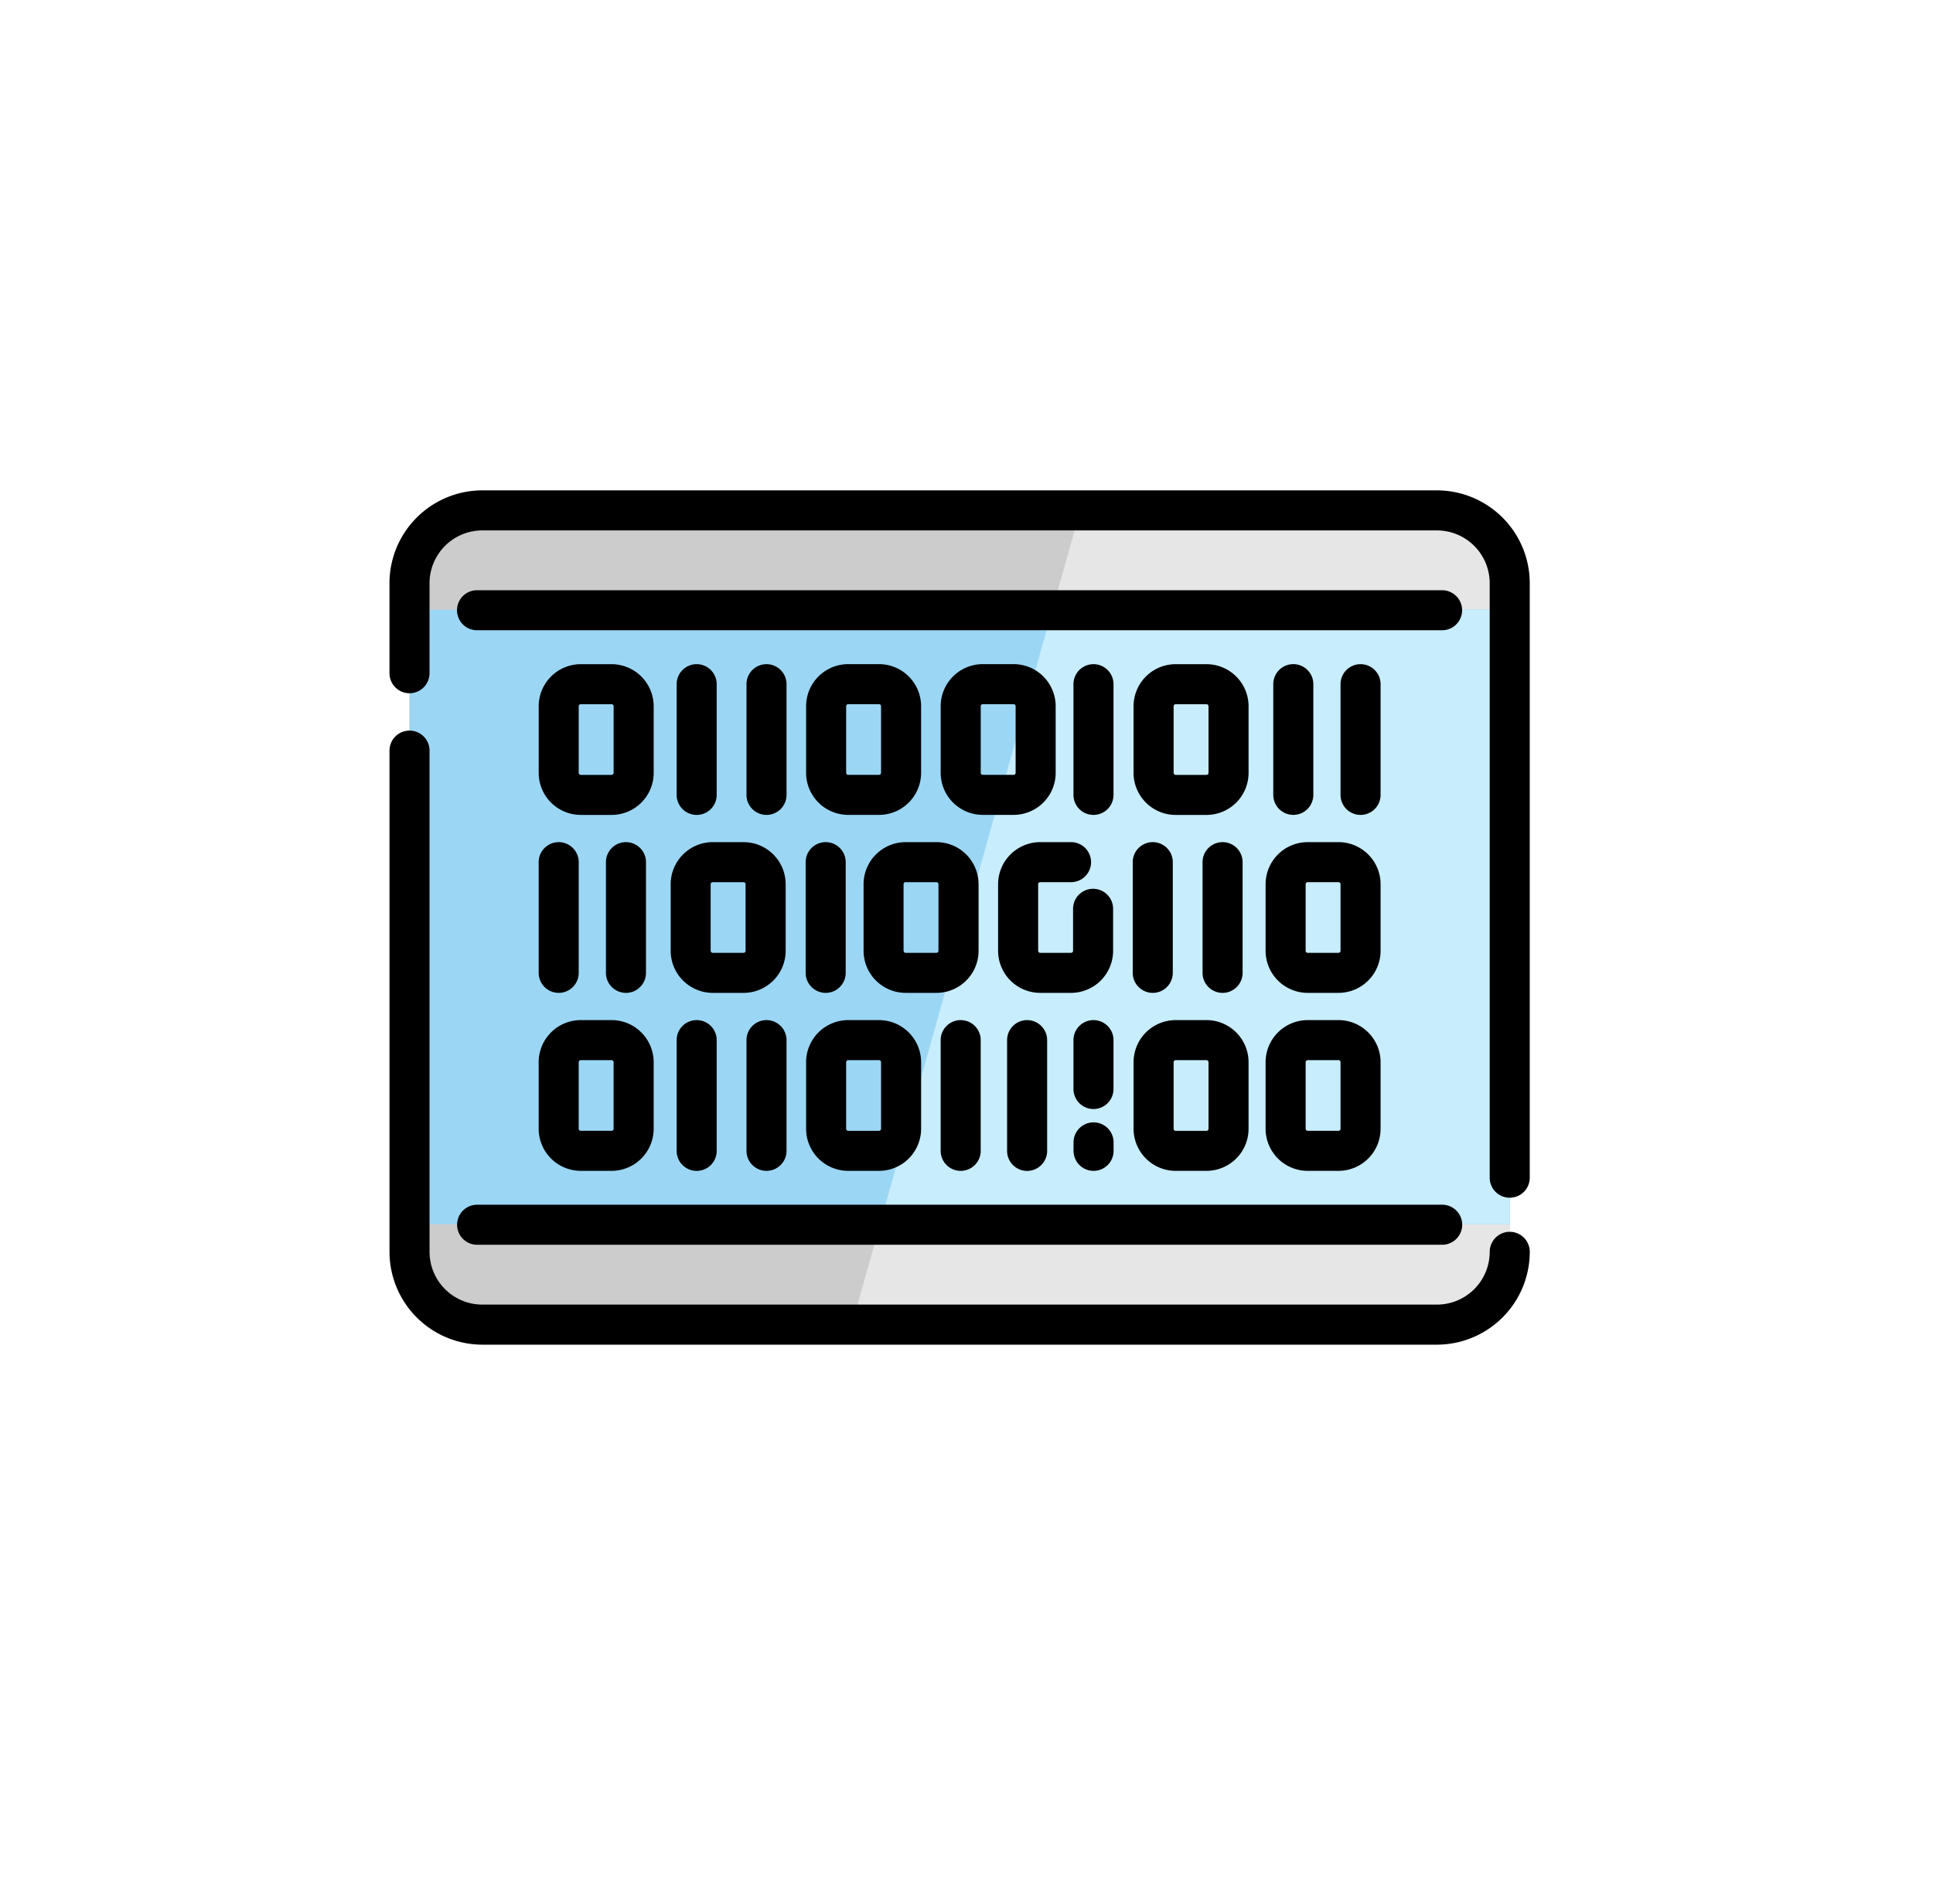 <svg xmlns="http://www.w3.org/2000/svg" xmlns:xlink="http://www.w3.org/1999/xlink" width="134" height="132" viewBox="0 0 134 132">
  <defs>
    <filter id="Rectángulo_32698" x="0" y="0" width="134" height="132" filterUnits="userSpaceOnUse">
      <feOffset dy="2" input="SourceAlpha"/>
      <feGaussianBlur stdDeviation="1" result="blur"/>
      <feFlood flood-opacity="0.161"/>
      <feComposite operator="in" in2="blur"/>
      <feComposite in="SourceGraphic"/>
    </filter>
  </defs>
  <g id="Grupo_102180" data-name="Grupo 102180" transform="translate(-1210 -1402)">
    <g transform="matrix(1, 0, 0, 1, 1210, 1402)" filter="url(#Rectángulo_32698)">
      <rect id="Rectángulo_32698-2" data-name="Rectángulo 32698" width="128" height="126" rx="10" transform="translate(3 1)" fill="#fff"/>
    </g>
    <g id="Grupo_102142" data-name="Grupo 102142" transform="translate(1237 1436)">
      <path id="Trazado_163424" data-name="Trazado 163424" d="M2488.688,122.443v46.364a5.047,5.047,0,0,1-5.047,5.047h-66.176a5.047,5.047,0,0,1-5.047-5.047V122.443a5.047,5.047,0,0,1,5.047-5.047h66.176A5.047,5.047,0,0,1,2488.688,122.443Z" transform="translate(-2411.03 -116.049)" fill="#ccc"/>
      <path id="Trazado_163425" data-name="Trazado 163425" d="M2610.638,122.444v46.364a5.047,5.047,0,0,1-5.047,5.047h-40.544l15.829-56.458h24.715A5.048,5.048,0,0,1,2610.638,122.444Z" transform="translate(-2532.979 -116.05)" fill="#e6e6e6"/>
      <rect id="Rectángulo_24740" data-name="Rectángulo 24740" width="76.27" height="42.611" transform="translate(1.388 8.271)" fill="#9bd7f4"/>
      <path id="Trazado_163426" data-name="Trazado 163426" d="M2618.355,151.844v42.61H2574.7l11.947-42.61Z" transform="translate(-2540.697 -143.573)" fill="#c8edfc"/>
      <path id="Trazado_163427" data-name="Trazado 163427" d="M2478.123,110.694h-66.176a6.443,6.443,0,0,0-6.435,6.436v6.243a1.388,1.388,0,0,0,2.776,0V117.13a3.663,3.663,0,0,1,3.659-3.659h66.177a3.663,3.663,0,0,1,3.658,3.659v41.222a1.388,1.388,0,0,0,2.776,0V117.13A6.443,6.443,0,0,0,2478.123,110.694Z" transform="translate(-2405.512 -110.694)"/>
      <path id="Trazado_163428" data-name="Trazado 163428" d="M2483.171,228.317a1.388,1.388,0,0,0-1.388,1.388,3.663,3.663,0,0,1-3.658,3.659h-66.177a3.663,3.663,0,0,1-3.659-3.659V194.952a1.388,1.388,0,0,0-2.776,0v34.753a6.443,6.443,0,0,0,6.435,6.436h66.176a6.443,6.443,0,0,0,6.435-6.436A1.387,1.387,0,0,0,2483.171,228.317Z" transform="translate(-2405.512 -176.907)"/>
      <path id="Trazado_163429" data-name="Trazado 163429" d="M2430.218,359.9h66.9a1.388,1.388,0,1,0,0-2.776h-66.9a1.388,1.388,0,0,0,0,2.776Z" transform="translate(-2424.143 -307.593)"/>
      <path id="Trazado_163430" data-name="Trazado 163430" d="M2498.5,146.53a1.388,1.388,0,0,0-1.388-1.388h-66.9a1.388,1.388,0,0,0,0,2.776h66.9A1.388,1.388,0,0,0,2498.5,146.53Z" transform="translate(-2424.143 -138.218)"/>
      <path id="Trazado_163431" data-name="Trazado 163431" d="M2464.934,173.567a2.92,2.92,0,0,0-2.916-2.916h-2.139a2.92,2.92,0,0,0-2.916,2.916v4.619a2.92,2.92,0,0,0,2.916,2.917h2.14a2.92,2.92,0,0,0,2.916-2.917v-4.619Zm-2.776,4.619a.141.141,0,0,1-.141.14h-2.139a.14.14,0,0,1-.14-.14v-4.619a.14.14,0,0,1,.14-.14h2.14a.141.141,0,0,1,.14.14v4.619Z" transform="translate(-2446.62 -158.599)"/>
      <path id="Trazado_163432" data-name="Trazado 163432" d="M2552.112,181.1h2.139a2.92,2.92,0,0,0,2.916-2.917v-4.619a2.92,2.92,0,0,0-2.916-2.916h-2.139a2.92,2.92,0,0,0-2.917,2.916v4.619A2.92,2.92,0,0,0,2552.112,181.1Zm-.14-7.535a.14.14,0,0,1,.14-.14h2.139a.14.14,0,0,1,.14.14v4.619a.14.14,0,0,1-.14.14h-2.139a.14.14,0,0,1-.14-.14Z" transform="translate(-2520.314 -158.599)"/>
      <path id="Trazado_163433" data-name="Trazado 163433" d="M2670.108,173.567a2.92,2.92,0,0,0-2.917-2.916h-2.139a2.92,2.92,0,0,0-2.917,2.916v4.619a2.92,2.92,0,0,0,2.917,2.917h2.139a2.92,2.92,0,0,0,2.917-2.917Zm-2.777,4.619a.14.14,0,0,1-.14.14h-2.139a.141.141,0,0,1-.14-.14v-4.619a.141.141,0,0,1,.14-.14h2.139a.14.14,0,0,1,.14.14Z" transform="translate(-2610.554 -158.599)"/>
      <path id="Trazado_163434" data-name="Trazado 163434" d="M2600.663,181.1a2.92,2.92,0,0,0,2.916-2.917v-4.619a2.92,2.92,0,0,0-2.916-2.916h-2.139a2.92,2.92,0,0,0-2.917,2.916v4.619a2.92,2.92,0,0,0,2.917,2.917Zm-2.279-2.917v-4.619a.14.14,0,0,1,.14-.14h2.139a.141.141,0,0,1,.14.14v4.619a.141.141,0,0,1-.14.14h-2.139A.14.14,0,0,1,2598.383,178.186Z" transform="translate(-2557.397 -158.599)"/>
      <path id="Trazado_163435" data-name="Trazado 163435" d="M2507.324,179.714v-7.676a1.388,1.388,0,1,0-2.776,0v7.676a1.388,1.388,0,1,0,2.776,0Z" transform="translate(-2484.641 -158.599)"/>
      <path id="Trazado_163436" data-name="Trazado 163436" d="M2531.409,172.038a1.388,1.388,0,0,0-2.776,0v7.676a1.388,1.388,0,0,0,2.776,0Z" transform="translate(-2503.885 -158.599)"/>
      <path id="Trazado_163437" data-name="Trazado 163437" d="M2711.7,181.1a1.388,1.388,0,0,0,1.388-1.388v-7.676a1.388,1.388,0,1,0-2.776,0v7.676A1.388,1.388,0,0,0,2711.7,181.1Z" transform="translate(-2649.045 -158.599)"/>
      <path id="Trazado_163438" data-name="Trazado 163438" d="M2644.2,172.038a1.388,1.388,0,1,0-2.776,0v7.676a1.388,1.388,0,1,0,2.776,0Z" transform="translate(-2594.009 -158.599)"/>
      <path id="Trazado_163439" data-name="Trazado 163439" d="M2736.29,172.038a1.388,1.388,0,0,0-2.776,0v7.676a1.388,1.388,0,0,0,2.776,0Z" transform="translate(-2667.585 -158.599)"/>
      <path id="Trazado_163440" data-name="Trazado 163440" d="M2456.962,300.967a2.92,2.92,0,0,0,2.916,2.916h2.14a2.92,2.92,0,0,0,2.916-2.916v-4.619a2.92,2.92,0,0,0-2.916-2.917h-2.14a2.92,2.92,0,0,0-2.916,2.917Zm2.776-4.619a.141.141,0,0,1,.14-.14h2.139a.141.141,0,0,1,.14.14v4.619a.141.141,0,0,1-.14.141h-2.14a.14.14,0,0,1-.14-.141v-4.619Z" transform="translate(-2446.62 -256.701)"/>
      <path id="Trazado_163441" data-name="Trazado 163441" d="M2552.112,303.885h2.139a2.92,2.92,0,0,0,2.916-2.917v-4.619a2.92,2.92,0,0,0-2.916-2.916h-2.139a2.92,2.92,0,0,0-2.917,2.916v4.619A2.92,2.92,0,0,0,2552.112,303.885Zm-.14-7.535a.141.141,0,0,1,.14-.14h2.139a.141.141,0,0,1,.14.14v4.619a.141.141,0,0,1-.14.141h-2.139a.141.141,0,0,1-.14-.141Z" transform="translate(-2520.314 -256.702)"/>
      <path id="Trazado_163442" data-name="Trazado 163442" d="M2665.053,303.885h2.139a2.92,2.92,0,0,0,2.916-2.917v-4.619a2.92,2.92,0,0,0-2.916-2.916h-2.139a2.92,2.92,0,0,0-2.916,2.916v4.619A2.92,2.92,0,0,0,2665.053,303.885Zm-.14-7.535a.14.14,0,0,1,.14-.14h2.139a.141.141,0,0,1,.14.14v4.619a.141.141,0,0,1-.14.141h-2.139a.14.14,0,0,1-.14-.141Z" transform="translate(-2610.555 -256.702)"/>
      <path id="Trazado_163443" data-name="Trazado 163443" d="M2712.721,293.433h-2.139a2.92,2.92,0,0,0-2.916,2.916v4.619a2.92,2.92,0,0,0,2.916,2.917h2.139a2.92,2.92,0,0,0,2.916-2.917v-4.619A2.92,2.92,0,0,0,2712.721,293.433Zm.14,7.535a.14.14,0,0,1-.14.14h-2.139a.14.14,0,0,1-.14-.14v-4.619a.141.141,0,0,1,.14-.14h2.139a.14.14,0,0,1,.14.14v4.619Z" transform="translate(-2646.932 -256.702)"/>
      <path id="Trazado_163444" data-name="Trazado 163444" d="M2596.994,303.884a1.388,1.388,0,0,0,1.388-1.388V294.82a1.388,1.388,0,0,0-2.776,0V302.5A1.388,1.388,0,0,0,2596.994,303.884Z" transform="translate(-2557.397 -256.701)"/>
      <path id="Trazado_163445" data-name="Trazado 163445" d="M2618.517,294.82V302.5a1.388,1.388,0,0,0,2.776,0V294.82a1.388,1.388,0,0,0-2.776,0Z" transform="translate(-2575.703 -256.701)"/>
      <path id="Trazado_163446" data-name="Trazado 163446" d="M2505.936,293.433a1.388,1.388,0,0,0-1.388,1.388V302.5a1.388,1.388,0,0,0,2.776,0v-7.676A1.388,1.388,0,0,0,2505.936,293.433Z" transform="translate(-2484.641 -256.702)"/>
      <path id="Trazado_163447" data-name="Trazado 163447" d="M2530.021,303.884a1.388,1.388,0,0,0,1.388-1.388V294.82a1.388,1.388,0,0,0-2.776,0V302.5A1.389,1.389,0,0,0,2530.021,303.884Z" transform="translate(-2503.885 -256.701)"/>
      <path id="Trazado_163448" data-name="Trazado 163448" d="M2642.817,332.067a1.387,1.387,0,0,0,1.388-1.388v-.586a1.388,1.388,0,1,0-2.776,0v.586A1.388,1.388,0,0,0,2642.817,332.067Z" transform="translate(-2594.009 -284.884)"/>
      <path id="Trazado_163449" data-name="Trazado 163449" d="M2644.2,294.82a1.388,1.388,0,1,0-2.776,0v3.388a1.388,1.388,0,1,0,2.776,0Z" transform="translate(-2594.009 -256.701)"/>
      <path id="Trazado_163450" data-name="Trazado 163450" d="M2715.637,234.958a2.92,2.92,0,0,0-2.916-2.916h-2.139a2.92,2.92,0,0,0-2.916,2.916v4.619a2.92,2.92,0,0,0,2.916,2.916h2.139a2.92,2.92,0,0,0,2.916-2.916v-4.619Zm-2.776,4.619a.14.14,0,0,1-.14.14h-2.139a.14.14,0,0,1-.14-.14v-4.619a.14.14,0,0,1,.14-.14h2.139a.14.14,0,0,1,.14.14v4.619Z" transform="translate(-2646.932 -207.651)"/>
      <path id="Trazado_163451" data-name="Trazado 163451" d="M2623.4,239.577v-2.912a1.388,1.388,0,1,0-2.776,0v2.912a.141.141,0,0,1-.14.14h-2.139a.141.141,0,0,1-.141-.14v-4.619a.141.141,0,0,1,.141-.14h2.139a1.388,1.388,0,1,0,0-2.776h-2.139a2.92,2.92,0,0,0-2.917,2.916v4.619a2.92,2.92,0,0,0,2.917,2.916h2.139A2.92,2.92,0,0,0,2623.4,239.577Z" transform="translate(-2573.237 -207.651)"/>
      <path id="Trazado_163452" data-name="Trazado 163452" d="M2510.463,239.577v-4.619a2.92,2.92,0,0,0-2.916-2.916h-2.139a2.92,2.92,0,0,0-2.916,2.916v4.619a2.919,2.919,0,0,0,2.916,2.916h2.139A2.919,2.919,0,0,0,2510.463,239.577Zm-5.2,0v-4.619a.141.141,0,0,1,.141-.14h2.139a.141.141,0,0,1,.14.14v4.619a.14.14,0,0,1-.14.14h-2.139A.141.141,0,0,1,2505.267,239.577Z" transform="translate(-2482.999 -207.651)"/>
      <path id="Trazado_163453" data-name="Trazado 163453" d="M2576.993,239.577v-4.619a2.92,2.92,0,0,0-2.916-2.916h-2.139a2.92,2.92,0,0,0-2.917,2.916v4.619a2.92,2.92,0,0,0,2.917,2.916h2.139A2.92,2.92,0,0,0,2576.993,239.577Zm-5.2,0v-4.619a.141.141,0,0,1,.141-.14h2.139a.141.141,0,0,1,.14.14v4.619a.14.14,0,0,1-.14.14h-2.139A.14.14,0,0,1,2571.8,239.577Z" transform="translate(-2536.156 -207.651)"/>
      <path id="Trazado_163454" data-name="Trazado 163454" d="M2687.317,242.494a1.388,1.388,0,0,0,1.388-1.388V233.43a1.388,1.388,0,0,0-2.776,0v7.675A1.388,1.388,0,0,0,2687.317,242.494Z" transform="translate(-2629.565 -207.651)"/>
      <path id="Trazado_163455" data-name="Trazado 163455" d="M2663.231,242.494a1.388,1.388,0,0,0,1.389-1.388V233.43a1.388,1.388,0,0,0-2.776,0v7.675A1.388,1.388,0,0,0,2663.231,242.494Z" transform="translate(-2610.32 -207.651)"/>
      <path id="Trazado_163456" data-name="Trazado 163456" d="M2481.555,242.494a1.388,1.388,0,0,0,1.388-1.388V233.43a1.388,1.388,0,1,0-2.776,0v7.675A1.388,1.388,0,0,0,2481.555,242.494Z" transform="translate(-2465.162 -207.651)"/>
      <path id="Trazado_163457" data-name="Trazado 163457" d="M2549.047,241.105a1.388,1.388,0,0,0,2.776,0V233.43a1.388,1.388,0,0,0-2.776,0Z" transform="translate(-2520.197 -207.651)"/>
      <path id="Trazado_163458" data-name="Trazado 163458" d="M2459.738,241.105V233.43a1.388,1.388,0,1,0-2.776,0v7.675a1.388,1.388,0,1,0,2.776,0Z" transform="translate(-2446.62 -207.651)"/>
    </g>
  </g>
</svg>
